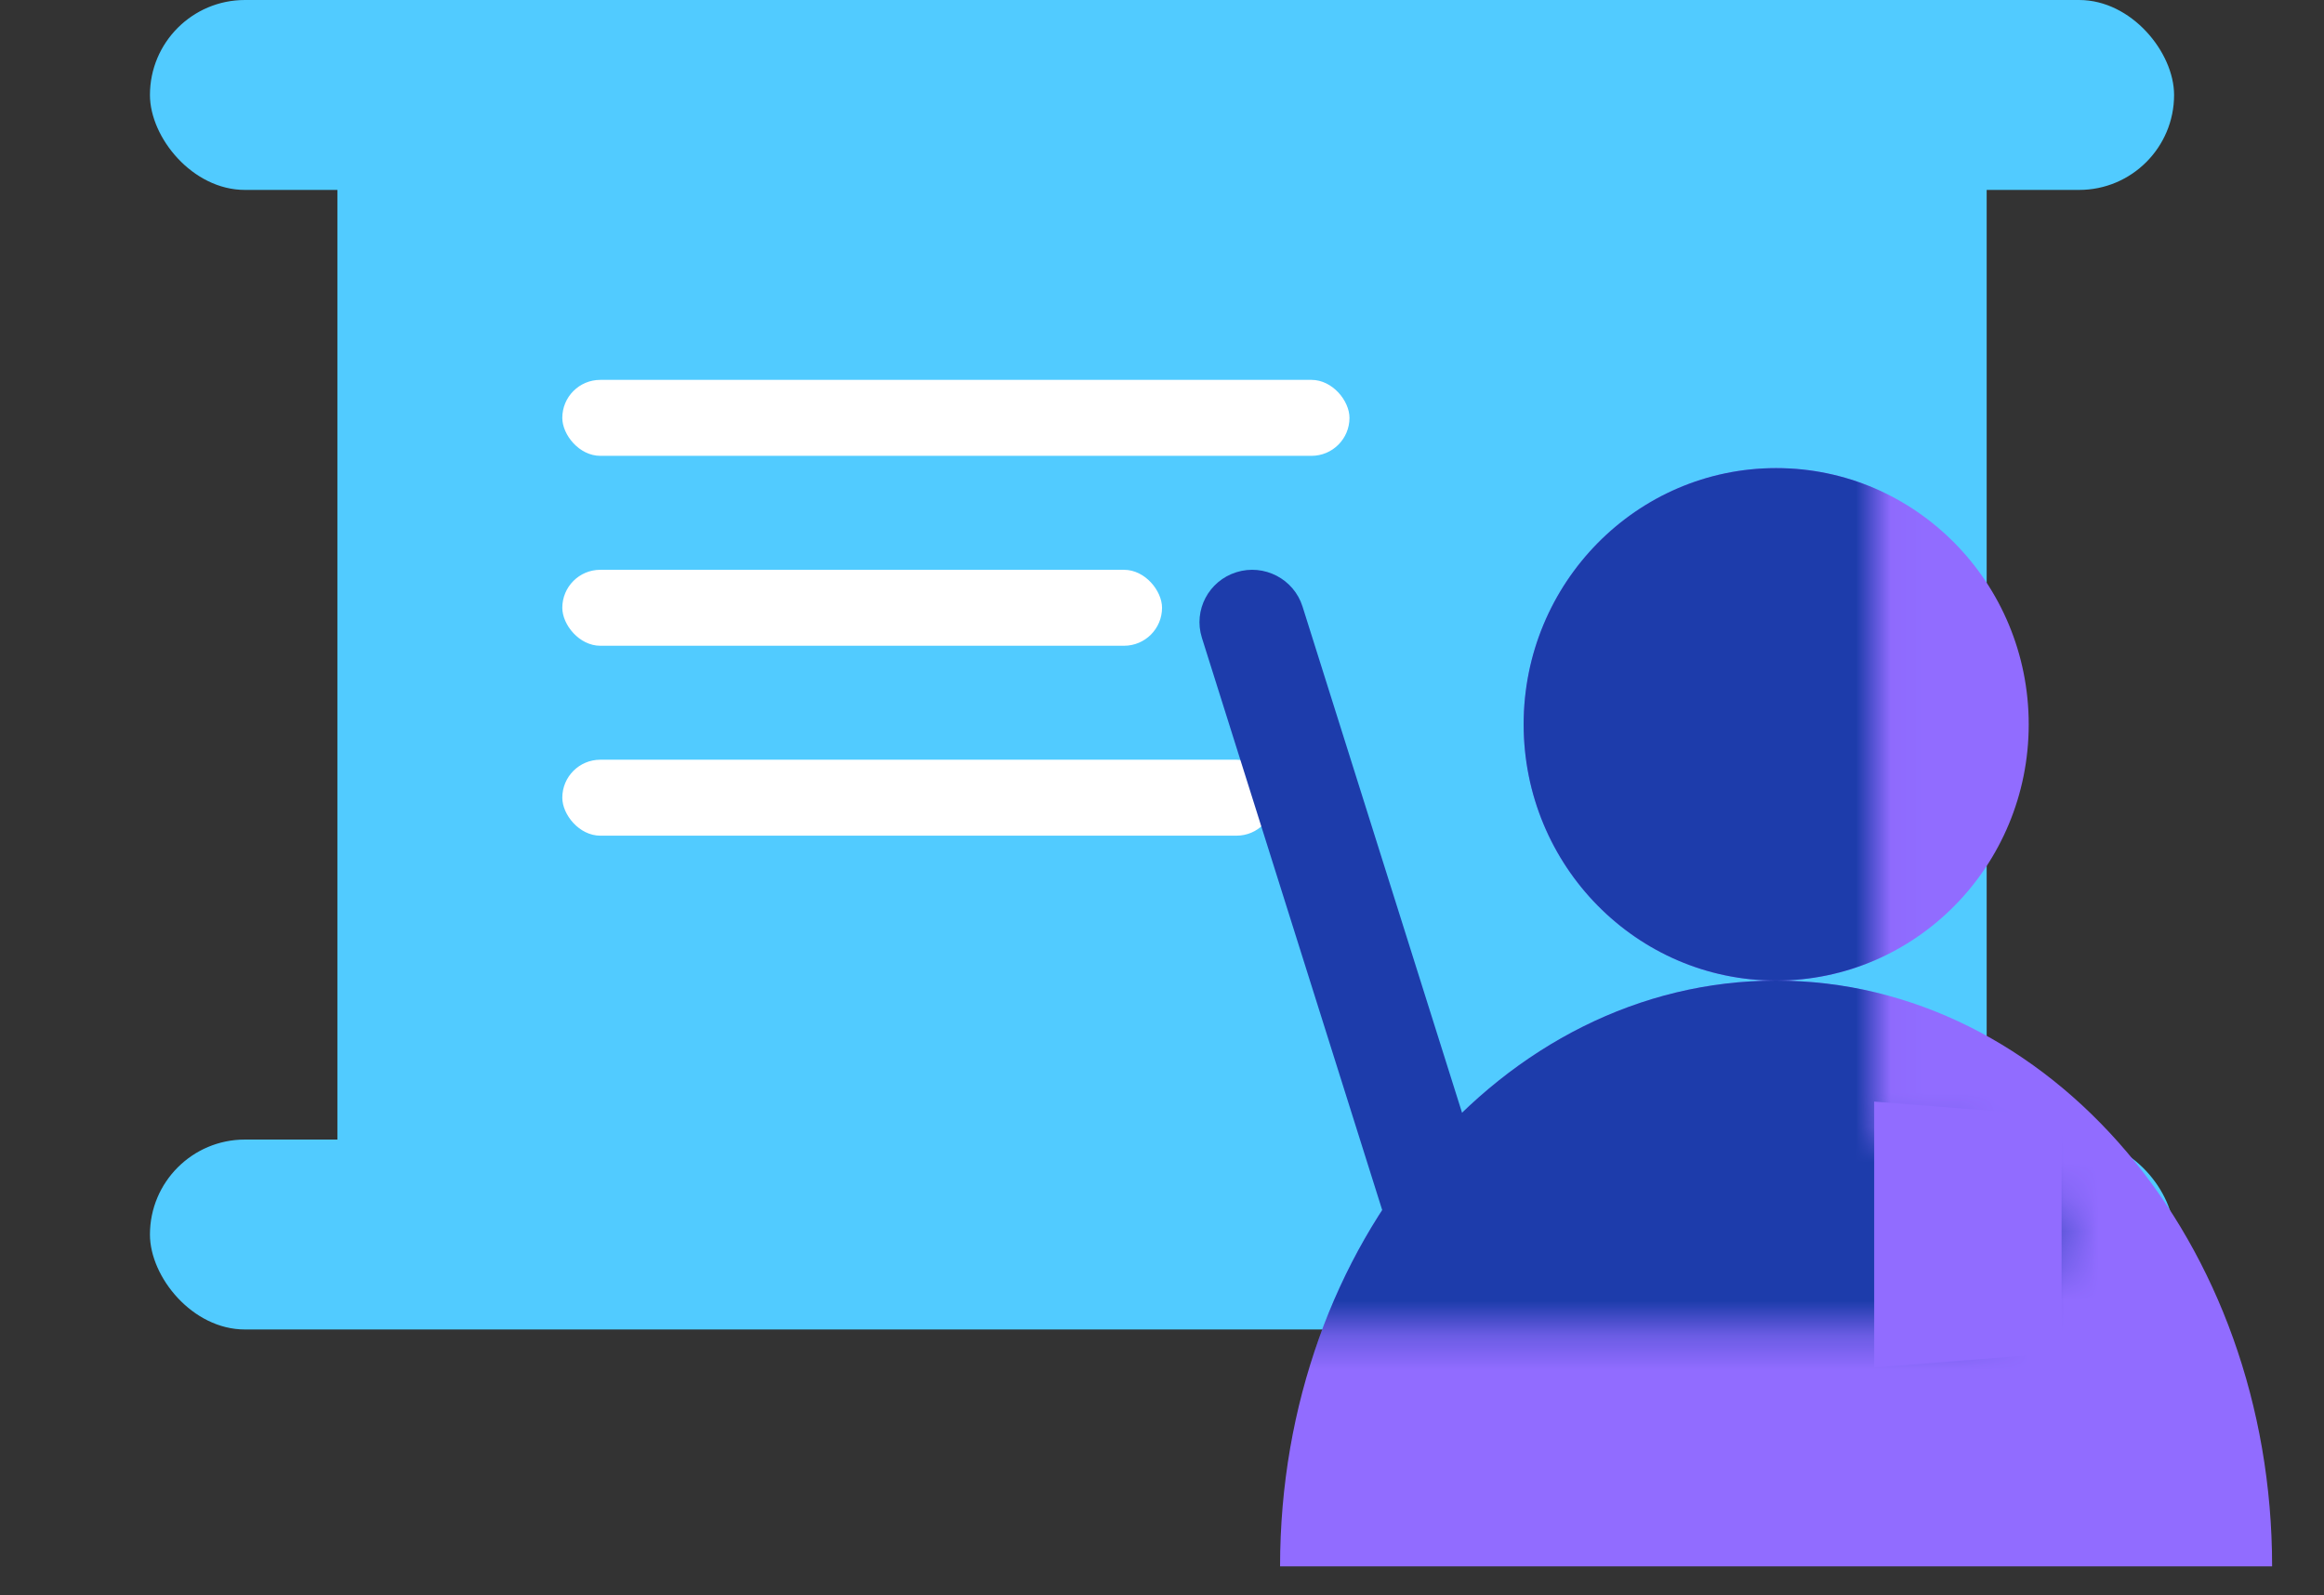 <svg width="67" height="46" viewBox="0 0 67 46" fill="none" xmlns="http://www.w3.org/2000/svg">
<rect x="0" y="0" width="67" height="46" fill="#333333" stroke="none"/>
<rect x="4.323" width="58.355" height="5.476" rx="2.738" fill="#51CBFF"/>
<rect x="4.323" y="32.857" width="58.355" height="5.476" rx="2.738" fill="#51CBFF"/>
<rect x="9.727" y="4.381" width="47.548" height="31.762" fill="#51CBFF"/>
<rect x="16.211" y="10.953" width="22.694" height="2.19" rx="1.095" fill="white"/>
<rect x="16.211" y="16.429" width="17.29" height="2.19" rx="1.095" fill="white"/>
<rect x="16.211" y="21.905" width="20.532" height="2.19" rx="1.095" fill="white"/>
<path d="M58.487 20.886C58.487 24.965 55.227 28.274 51.207 28.274C47.187 28.274 43.927 24.965 43.927 20.886C43.927 16.806 47.187 13.497 51.207 13.497C55.227 13.497 58.487 16.806 58.487 20.886Z" fill="#916CFF"/>
<path d="M65.504 45.163C65.504 35.826 59.104 28.275 51.204 28.275C43.304 28.275 36.904 35.826 36.904 45.163H65.504Z" fill="#916CFF"/>
<mask id="mask0_538_2328" style="mask-type:alpha" maskUnits="userSpaceOnUse" x="1" y="0" width="59" height="39">
<rect x="1.079" width="58.355" height="5.476" rx="2.738" fill="#51CBFF"/>
<rect x="1.079" y="32.857" width="58.355" height="5.476" rx="2.738" fill="#51CBFF"/>
<rect x="6.482" y="4.381" width="47.548" height="31.762" fill="#51CBFF"/>
<rect x="12.967" y="10.953" width="22.694" height="2.19" rx="1.095" fill="white"/>
<rect x="12.967" y="16.429" width="17.29" height="2.19" rx="1.095" fill="white"/>
<rect x="12.967" y="21.905" width="20.532" height="2.19" rx="1.095" fill="white"/>
</mask>
<g mask="url(#mask0_538_2328)">
<path d="M58.486 20.885C58.486 24.965 55.226 28.273 51.206 28.273C47.186 28.273 43.926 24.965 43.926 20.885C43.926 16.805 47.186 13.497 51.206 13.497C55.226 13.497 58.486 16.805 58.486 20.885Z" fill="#1D3CAB"/>
<path d="M65.503 45.162C65.503 35.825 59.103 28.274 51.203 28.274C43.303 28.274 36.903 35.825 36.903 45.162H65.503Z" fill="#1D3CAB"/>
</g>
<path d="M41.707 37.238C41.06 37.238 40.46 36.823 40.254 36.178L34.65 18.389C34.399 17.592 34.847 16.747 35.646 16.498C36.448 16.249 37.3 16.694 37.551 17.487L43.156 35.276C43.407 36.072 42.958 36.917 42.159 37.166C42.007 37.212 41.855 37.234 41.707 37.234V37.238Z" fill="#1D3CAB"/>
<path d="M54.032 31.762L59.435 32.188V39.003L54.032 39.429V31.762Z" fill="#916CFF"/>
</svg>
